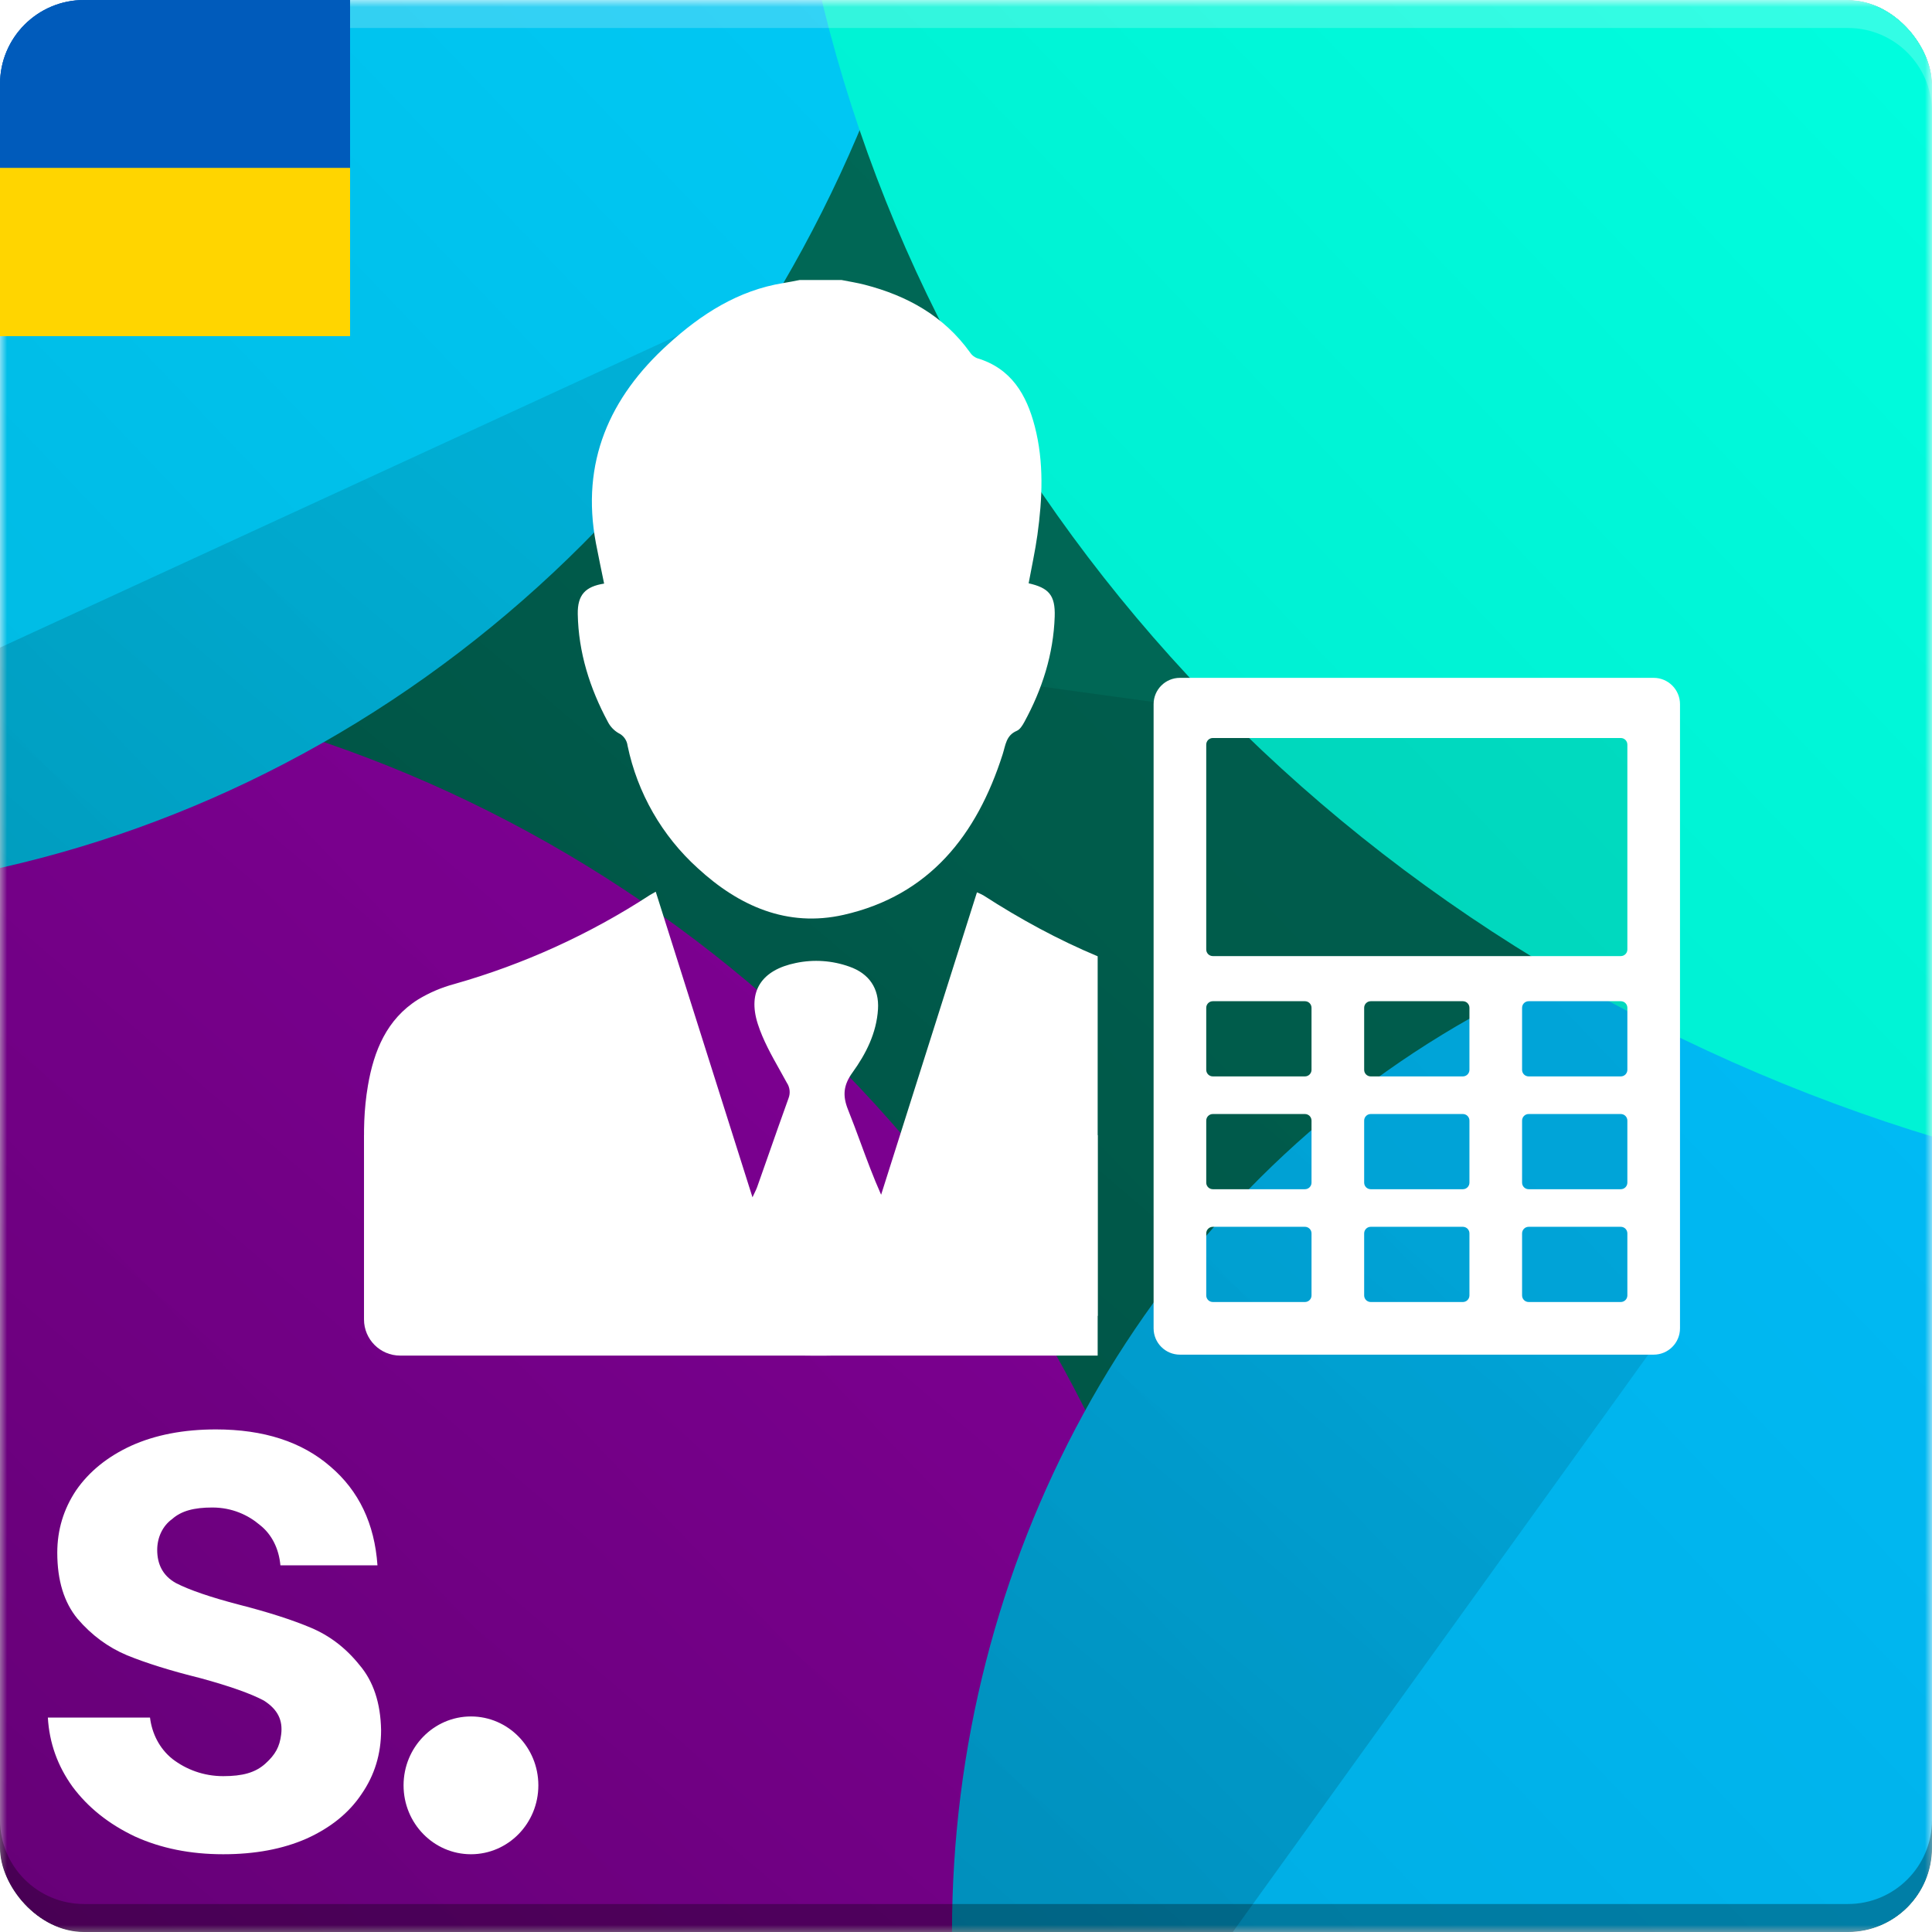<svg width="138" height="138" viewBox="0 0 138 138" fill="none" xmlns="http://www.w3.org/2000/svg">
<g clip-path="url(#clip0_1307_6750)">
<mask id="mask0_1307_6750" style="mask-type:alpha" maskUnits="userSpaceOnUse" x="0" y="0" width="138" height="138">
<rect width="138" height="138" fill="#6F0252"/>
<rect width="138" height="138" fill="url(#paint0_linear_1307_6750)" fill-opacity="0.3"/>
</mask>
<g mask="url(#mask0_1307_6750)">
<g filter="url(#filter0_f_1307_6750)">
<ellipse cx="72" cy="61.501" rx="140" ry="143.5" transform="rotate(-180 72 61.501)" fill="#006D5A"/>
</g>
<g filter="url(#filter1_f_1307_6750)">
<ellipse cx="-7" cy="145" rx="95" ry="97" transform="rotate(-180 -7 145)" fill="#9A00B4"/>
</g>
<g filter="url(#filter2_f_1307_6750)">
<ellipse cx="138" cy="138" rx="70" ry="74" fill="#00C2FF"/>
</g>
<g filter="url(#filter3_f_1307_6750)">
<ellipse cx="-18" cy="-28.5" rx="87" ry="92.5" fill="#00D1FF"/>
</g>
<g filter="url(#filter4_f_1307_6750)">
<ellipse cx="175.5" cy="-24.5" rx="119.702" ry="111.22" transform="rotate(179.384 175.5 -24.5)" fill="#00FEDF"/>
</g>
<rect y="0.001" width="138" height="138" fill="url(#paint1_linear_1307_6750)" fill-opacity="0.15" style="mix-blend-mode:multiply"/>
</g>
<path style="mix-blend-mode:multiply" fill-rule="evenodd" clip-rule="evenodd" d="M0 130V132C0 135.314 2.686 138 6 138H132C135.314 138 138 135.314 138 132V130C138 133.314 135.314 136 132 136H6C2.686 136 0 133.314 0 130ZM6 0C3.101 0 0.681 2.057 0.122 4.791C0.681 2.057 3.101 7.62939e-06 6 7.62939e-06L132 0C135.314 7.62939e-06 138 2.686 138 6C138 2.686 135.314 0 132 0H6Z" fill="black" fill-opacity="0.3"/>
<g style="mix-blend-mode:screen">
<path fill-rule="evenodd" clip-rule="evenodd" d="M137.936 132.881C137.51 135.777 135.014 138 132 138L6 138L132 138C135.014 138 137.51 135.777 137.936 132.881ZM1.11232e-05 8C1.14067e-05 4.686 2.686 2 6 2L132 2C135.311 2 137.995 4.681 138 7.99L138 6C138 2.686 135.314 -2.3995e-07 132 -5.35941e-07L6 -1.17907e-05C2.686 -1.20867e-05 1.15778e-05 2.686 1.12943e-05 6L1.11232e-05 8Z" fill="white" fill-opacity="0.2" style="mix-blend-mode:multiply"/>
</g>
<rect x="-1" width="26" height="12" fill="#005BBB"/>
<rect x="-1" y="12" width="26" height="12" fill="#FFD500"/>
<rect x="-1" width="26" height="12" fill="#005BBB"/>
<rect x="-1" y="12" width="26" height="12" fill="#FFD500"/>
<path d="M-5.781 48.919L50.5 23L73.5 48.919L85 50.5H117.5L119 64V95L54.955 184H-5.781V48.919Z" fill="url(#paint2_linear_1307_6750)"/>
<path fill-rule="evenodd" clip-rule="evenodd" d="M84.28 48.418C83.242 48.418 82.4 49.26 82.4 50.298V94.881C82.4 95.919 83.242 96.761 84.28 96.761H118.12C119.158 96.761 120 95.919 120 94.881V50.298C120 49.26 119.158 48.418 118.12 48.418H84.28ZM86.16 53.185C86.16 52.925 86.371 52.715 86.63 52.715H115.77C116.03 52.715 116.24 52.925 116.24 53.185V67.822C116.24 68.082 116.03 68.292 115.77 68.292H86.63C86.371 68.292 86.16 68.082 86.16 67.822V53.185ZM86.16 71.985C86.16 71.725 86.371 71.515 86.63 71.515H93.21C93.47 71.515 93.68 71.725 93.68 71.985V76.416C93.68 76.676 93.47 76.886 93.21 76.886H86.63C86.371 76.886 86.16 76.676 86.16 76.416V71.985ZM86.63 79.573C86.371 79.573 86.16 79.783 86.16 80.043V84.474C86.16 84.734 86.371 84.944 86.63 84.944H93.21C93.47 84.944 93.68 84.734 93.68 84.474V80.043C93.68 79.783 93.47 79.573 93.21 79.573H86.63ZM86.16 88.099C86.16 87.84 86.371 87.629 86.63 87.629H93.21C93.47 87.629 93.68 87.84 93.68 88.099V92.531C93.68 92.79 93.47 93.001 93.21 93.001H86.63C86.371 93.001 86.16 92.79 86.16 92.531V88.099ZM97.91 71.515C97.65 71.515 97.44 71.725 97.44 71.985V76.416C97.44 76.676 97.65 76.886 97.91 76.886H104.49C104.75 76.886 104.96 76.676 104.96 76.416V71.985C104.96 71.725 104.75 71.515 104.49 71.515H97.91ZM97.44 80.043C97.44 79.783 97.65 79.573 97.91 79.573H104.49C104.75 79.573 104.96 79.783 104.96 80.043V84.474C104.96 84.734 104.75 84.944 104.49 84.944H97.91C97.65 84.944 97.44 84.734 97.44 84.474V80.043ZM97.91 87.629C97.65 87.629 97.44 87.84 97.44 88.099V92.531C97.44 92.79 97.65 93.001 97.91 93.001H104.49C104.75 93.001 104.96 92.79 104.96 92.531V88.099C104.96 87.84 104.75 87.629 104.49 87.629H97.91ZM108.72 71.985C108.72 71.725 108.93 71.515 109.19 71.515H115.77C116.03 71.515 116.24 71.725 116.24 71.985V76.416C116.24 76.676 116.03 76.886 115.77 76.886H109.19C108.93 76.886 108.72 76.676 108.72 76.416V71.985ZM109.19 79.573C108.93 79.573 108.72 79.783 108.72 80.043V84.474C108.72 84.734 108.93 84.944 109.19 84.944H115.77C116.03 84.944 116.24 84.734 116.24 84.474V80.043C116.24 79.783 116.03 79.573 115.77 79.573H109.19ZM108.72 88.099C108.72 87.84 108.93 87.629 109.19 87.629H115.77C116.03 87.629 116.24 87.84 116.24 88.099V92.531C116.24 92.79 116.03 93.001 115.77 93.001H109.19C108.93 93.001 108.72 92.79 108.72 92.531V88.099Z" fill="white"/>
<path d="M60.107 20C60.662 20.112 61.224 20.196 61.771 20.339C64.799 21.123 67.415 22.566 69.287 25.173C69.404 25.355 69.575 25.497 69.776 25.579C72.23 26.302 73.327 28.188 73.916 30.469C74.577 33.029 74.458 35.626 74.1 38.214C73.939 39.37 73.685 40.513 73.474 41.664C74.902 41.989 75.387 42.501 75.336 44.041C75.246 46.729 74.444 49.238 73.157 51.59C73.028 51.825 72.852 52.109 72.627 52.203C71.857 52.529 71.829 53.223 71.618 53.879C69.78 59.636 66.394 63.959 60.252 65.348C56.233 66.256 52.777 64.717 49.843 62.016C47.287 59.707 45.53 56.642 44.827 53.266C44.804 53.073 44.733 52.89 44.62 52.733C44.507 52.575 44.356 52.449 44.181 52.366C43.857 52.178 43.593 51.901 43.421 51.566C42.128 49.159 41.318 46.603 41.269 43.857C41.248 42.485 41.813 41.897 43.151 41.685C42.955 40.721 42.748 39.758 42.564 38.79C41.481 33.027 43.528 28.382 47.739 24.575C50.086 22.442 52.72 20.739 55.953 20.218C56.344 20.155 56.735 20.075 57.113 20.002L60.107 20Z" fill="white"/>
<path fill-rule="evenodd" clip-rule="evenodd" d="M53.749 85.522L46.839 63.695C46.757 63.742 46.69 63.779 46.632 63.812C46.547 63.859 46.482 63.895 46.417 63.934C42.109 66.741 37.404 68.882 32.461 70.285C31.547 70.529 30.673 70.901 29.864 71.391C27.622 72.8 26.705 75.062 26.281 77.54C25.703 80.906 26.13 84.245 26.556 87.58C26.608 87.99 26.661 88.399 26.711 88.809C26.745 88.934 26.805 89.052 26.887 89.153C26.969 89.254 27.071 89.337 27.186 89.397C27.521 89.566 27.854 89.737 28.188 89.909C29.429 90.546 30.671 91.184 31.952 91.728C38.529 94.517 45.414 96.024 52.523 96.585C61.07 97.294 69.675 96.46 77.929 94.123C78.088 94.078 78.247 94.033 78.405 93.987V68.307C75.568 67.119 72.857 65.643 70.245 63.956C70.096 63.873 69.941 63.801 69.782 63.74C67.486 70.977 65.211 78.157 62.937 85.339C62.38 84.088 61.919 82.839 61.463 81.603C61.172 80.817 60.884 80.035 60.574 79.263C60.169 78.253 60.246 77.505 60.889 76.613C61.855 75.276 62.608 73.794 62.714 72.085C62.806 70.605 62.082 69.543 60.68 69.049C59.452 68.607 58.126 68.516 56.849 68.784C54.416 69.282 53.377 70.785 54.128 73.137C54.498 74.293 55.105 75.375 55.708 76.449C55.874 76.746 56.041 77.041 56.201 77.338C56.309 77.498 56.376 77.682 56.398 77.874C56.42 78.065 56.395 78.259 56.326 78.44C55.831 79.811 55.348 81.187 54.866 82.563C54.605 83.306 54.344 84.05 54.081 84.793C54.039 84.912 53.984 85.025 53.907 85.186C53.863 85.279 53.81 85.387 53.749 85.522Z" fill="white"/>
<path d="M26 81.083H52.203L54.905 93.538L62.072 88.956L65.304 81.083H78.405V96.828H28.585C27.157 96.828 26 95.671 26 94.243V81.083Z" fill="white"/>
<path d="M15.941 132.446C13.595 132.446 11.491 132.022 9.628 131.173C7.765 130.288 6.282 129.104 5.178 127.618C4.109 126.133 3.522 124.488 3.419 122.684H10.715C10.853 123.816 11.386 124.898 12.317 125.641C13.283 126.383 14.527 126.868 15.941 126.868C17.321 126.868 18.235 126.622 18.953 125.975C19.671 125.328 19.976 124.77 20.085 123.878C20.204 122.896 19.867 122.115 18.838 121.464C17.907 120.969 16.407 120.439 14.337 119.873C12.198 119.342 10.439 118.794 9.059 118.228C7.713 117.662 6.541 116.796 5.54 115.629C4.574 114.462 4.091 112.888 4.091 110.907C4.091 109.28 4.54 107.795 5.437 106.451C6.368 105.107 7.679 104.046 9.369 103.268C11.094 102.49 13.112 102.101 15.423 102.101C18.838 102.101 21.564 102.985 23.599 104.753C25.634 106.486 26.755 108.838 26.962 111.809H20.029C19.925 110.642 19.424 109.6 18.562 108.928C17.734 108.221 16.582 107.679 15.168 107.679C13.857 107.679 12.95 107.92 12.296 108.504C11.606 108.999 11.229 109.829 11.229 110.713C11.229 111.704 11.611 112.552 12.577 113.082C13.543 113.577 15.044 114.09 17.079 114.621C19.149 115.151 20.857 115.699 22.202 116.265C23.547 116.831 24.703 117.715 25.669 118.918C26.669 120.085 27.186 121.641 27.221 123.586C27.221 125.284 26.755 126.805 25.824 128.149C24.927 129.493 23.616 130.554 21.891 131.332C20.201 132.075 18.218 132.446 15.941 132.446Z" fill="white"/>
<ellipse cx="33.64" cy="127.525" rx="4.814" ry="4.921" fill="white"/>
</g>
<defs>
<filter id="filter0_f_1307_6750" x="-103" y="-116.999" width="350" height="357" filterUnits="userSpaceOnUse" color-interpolation-filters="sRGB">
<feFlood flood-opacity="0" result="BackgroundImageFix"/>
<feBlend mode="normal" in="SourceGraphic" in2="BackgroundImageFix" result="shape"/>
<feGaussianBlur stdDeviation="17.5" result="effect1_foregroundBlur_1307_6750"/>
</filter>
<filter id="filter1_f_1307_6750" x="-202" y="-52" width="390" height="394" filterUnits="userSpaceOnUse" color-interpolation-filters="sRGB">
<feFlood flood-opacity="0" result="BackgroundImageFix"/>
<feBlend mode="normal" in="SourceGraphic" in2="BackgroundImageFix" result="shape"/>
<feGaussianBlur stdDeviation="50" result="effect1_foregroundBlur_1307_6750"/>
</filter>
<filter id="filter2_f_1307_6750" x="-32" y="-36" width="340" height="348" filterUnits="userSpaceOnUse" color-interpolation-filters="sRGB">
<feFlood flood-opacity="0" result="BackgroundImageFix"/>
<feBlend mode="normal" in="SourceGraphic" in2="BackgroundImageFix" result="shape"/>
<feGaussianBlur stdDeviation="50" result="effect1_foregroundBlur_1307_6750"/>
</filter>
<filter id="filter3_f_1307_6750" x="-205" y="-221" width="374" height="385" filterUnits="userSpaceOnUse" color-interpolation-filters="sRGB">
<feFlood flood-opacity="0" result="BackgroundImageFix"/>
<feBlend mode="normal" in="SourceGraphic" in2="BackgroundImageFix" result="shape"/>
<feGaussianBlur stdDeviation="50" result="effect1_foregroundBlur_1307_6750"/>
</filter>
<filter id="filter4_f_1307_6750" x="-44.201" y="-235.721" width="439.403" height="422.442" filterUnits="userSpaceOnUse" color-interpolation-filters="sRGB">
<feFlood flood-opacity="0" result="BackgroundImageFix"/>
<feBlend mode="normal" in="SourceGraphic" in2="BackgroundImageFix" result="shape"/>
<feGaussianBlur stdDeviation="50" result="effect1_foregroundBlur_1307_6750"/>
</filter>
<linearGradient id="paint0_linear_1307_6750" x1="-2.57045e-07" y1="138" x2="140.965" y2="3.098" gradientUnits="userSpaceOnUse">
<stop/>
<stop offset="1" stop-opacity="0"/>
</linearGradient>
<linearGradient id="paint1_linear_1307_6750" x1="-2.57045e-07" y1="138.001" x2="140.965" y2="3.099" gradientUnits="userSpaceOnUse">
<stop/>
<stop offset="1" stop-opacity="0"/>
</linearGradient>
<linearGradient id="paint2_linear_1307_6750" x1="1.26" y1="157.778" x2="79.194" y2="66.499" gradientUnits="userSpaceOnUse">
<stop stop-opacity="0.24"/>
<stop offset="1" stop-opacity="0.1"/>
</linearGradient>
<clipPath id="clip0_1307_6750">
<rect width="138" height="138" rx="6" fill="white"/>
</clipPath>
</defs>
</svg>
